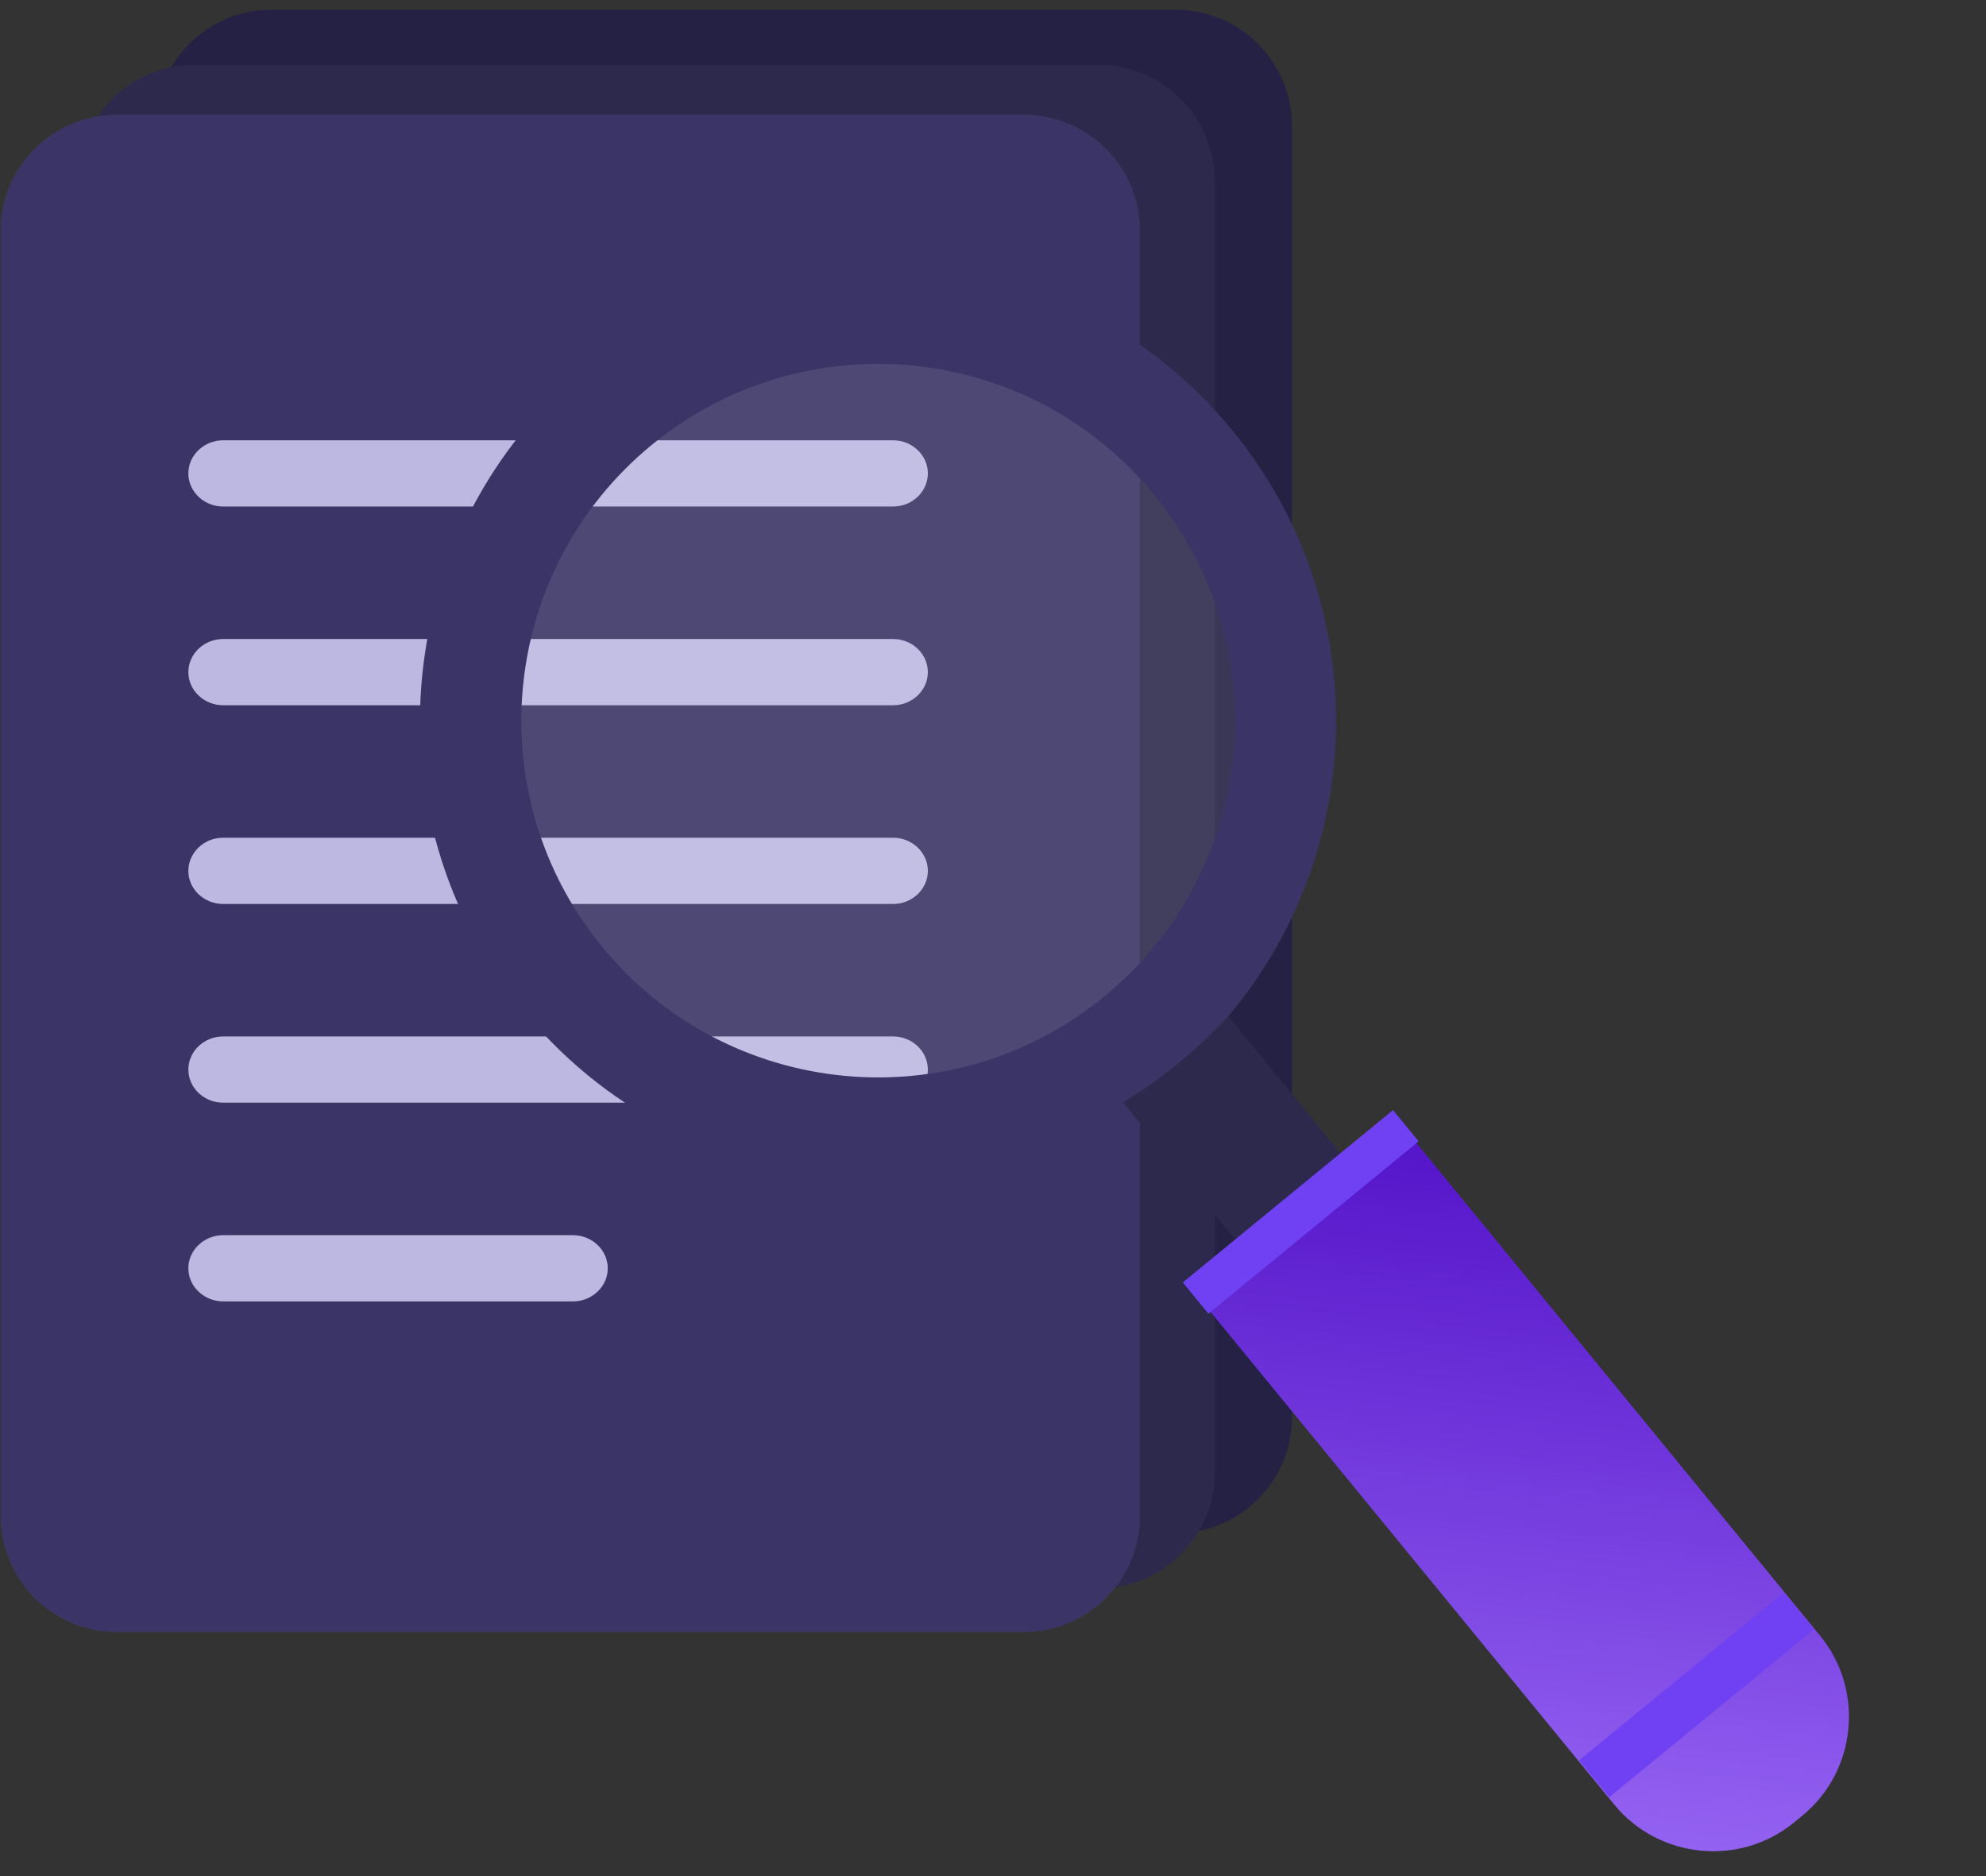<svg width="126" height="119" viewBox="0 0 126 119" fill="none" xmlns="http://www.w3.org/2000/svg">
<rect x="0" y="0" width="126" height="119" fill="#333333" stroke="none"/>
<path fill-rule="evenodd" clip-rule="evenodd" d="M74.624 97.253H17.199C13.158 97.253 9.849 93.935 9.849 89.88V7.99C9.849 3.934 13.158 0.618 17.199 0.618H74.624C78.667 0.618 81.976 3.934 81.976 7.99V89.88C81.976 93.935 78.667 97.253 74.624 97.253Z" fill="#252144"/>
<path fill-rule="evenodd" clip-rule="evenodd" d="M69.722 100.755H12.297C8.256 100.755 4.947 97.437 4.947 93.381V11.491C4.947 7.436 8.256 4.119 12.297 4.119H69.722C73.765 4.119 77.074 7.436 77.074 11.491V93.381C77.074 97.437 73.765 100.755 69.722 100.755Z" fill="#2C294D"/>
<path fill-rule="evenodd" clip-rule="evenodd" d="M64.954 103.519H7.411C3.361 103.519 0.045 100.214 0.045 96.176V14.625C0.045 10.586 3.361 7.283 7.411 7.283H64.954C69.006 7.283 72.321 10.586 72.321 14.625V96.176C72.321 100.214 69.006 103.519 64.954 103.519Z" fill="#3B414D"/>
<path fill-rule="evenodd" clip-rule="evenodd" d="M64.954 103.519H7.411C3.361 103.519 0.045 100.214 0.045 96.176V14.625C0.045 10.586 3.361 7.283 7.411 7.283H64.954C69.006 7.283 72.321 10.586 72.321 14.625V96.176C72.321 100.214 69.006 103.519 64.954 103.519Z" fill="#3B3466"/>
<path fill-rule="evenodd" clip-rule="evenodd" d="M56.66 32.129H14.157C12.943 32.129 11.95 31.184 11.95 30.029C11.95 28.873 12.943 27.928 14.157 27.928H56.66C57.873 27.928 58.867 28.873 58.867 30.029C58.867 31.184 57.873 32.129 56.66 32.129Z" fill="#BDB8E1"/>
<path fill-rule="evenodd" clip-rule="evenodd" d="M56.66 44.734H14.157C12.943 44.734 11.95 43.788 11.95 42.634C11.95 41.477 12.943 40.532 14.157 40.532H56.66C57.873 40.532 58.867 41.477 58.867 42.634C58.867 43.788 57.873 44.734 56.66 44.734Z" fill="#BDB8E1"/>
<path fill-rule="evenodd" clip-rule="evenodd" d="M56.66 57.339H14.157C12.943 57.339 11.95 56.394 11.95 55.239C11.95 54.084 12.943 53.137 14.157 53.137H56.66C57.873 53.137 58.867 54.084 58.867 55.239C58.867 56.394 57.873 57.339 56.66 57.339Z" fill="#BDB8E1"/>
<path fill-rule="evenodd" clip-rule="evenodd" d="M56.66 69.943H14.157C12.943 69.943 11.95 68.998 11.95 67.843C11.95 66.687 12.943 65.742 14.157 65.742H56.66C57.873 65.742 58.867 66.687 58.867 67.843C58.867 68.998 57.873 69.943 56.66 69.943Z" fill="#BDB8E1"/>
<path fill-rule="evenodd" clip-rule="evenodd" d="M36.343 82.548H14.166C12.947 82.548 11.95 81.603 11.95 80.448C11.95 79.291 12.947 78.346 14.166 78.346H36.343C37.562 78.346 38.559 79.291 38.559 80.448C38.559 81.603 37.562 82.548 36.343 82.548Z" fill="#BDB8E1"/>
<path fill-rule="evenodd" clip-rule="evenodd" d="M72.257 65.11C62.961 72.727 49.774 72.382 40.916 64.911C39.785 63.941 38.724 62.873 37.752 61.688C37.252 61.079 36.786 60.456 36.352 59.806C35.485 58.508 34.749 57.142 34.172 55.75C33.147 53.392 32.535 50.937 32.315 48.441C31.584 40.608 34.637 32.558 41.173 27.204C47.724 21.834 56.217 20.437 63.756 22.678C66.158 23.398 68.447 24.481 70.559 25.935C71.812 26.79 72.989 27.778 74.094 28.883C74.644 29.434 75.163 30.015 75.662 30.625C76.635 31.81 77.489 33.061 78.201 34.36C83.79 44.51 81.536 57.507 72.257 65.11Z" fill="white" fill-opacity="0.1"/>
<path fill-rule="evenodd" clip-rule="evenodd" d="M70.056 63.21C60.385 71.138 46.126 69.722 38.198 60.05C30.281 50.389 31.695 36.129 41.368 28.203C51.029 20.286 65.288 21.7 73.205 31.361C81.131 41.032 79.717 55.293 70.056 63.21ZM78.179 27.289C68.005 14.875 49.704 13.06 37.29 23.233C24.878 33.406 23.051 51.718 33.223 64.131C42.483 75.426 58.502 77.951 70.67 70.638C71.859 69.923 73.016 69.103 74.134 68.189C75.25 67.273 76.281 66.299 77.214 65.274C86.775 54.777 87.437 38.585 78.179 27.289Z" fill="#3B3466"/>
<path fill-rule="evenodd" clip-rule="evenodd" d="M114.346 115.169L113.825 115.596C110.377 118.423 105.24 117.914 102.413 114.464L76.322 82.627L89.387 71.92L115.478 103.757C118.306 107.207 117.796 112.342 114.346 115.169Z" fill="url(#paint0_linear_985_456)"/>
<path fill-rule="evenodd" clip-rule="evenodd" d="M77.926 64.45L85.636 73.858L78.957 79.33L71.249 69.922C72.462 69.192 73.641 68.356 74.783 67.423C75.922 66.49 76.974 65.496 77.926 64.45Z" fill="#2C294D"/>
<path fill-rule="evenodd" clip-rule="evenodd" d="M115.08 103.358L102.098 113.995L100.183 111.657L113.163 101.019L115.08 103.358Z" fill="#7041F3"/>
<path fill-rule="evenodd" clip-rule="evenodd" d="M90.004 72.394L76.666 83.325L75.042 81.344L88.38 70.413L90.004 72.394Z" fill="#7041F3"/>
<defs>
<linearGradient id="paint0_linear_985_456" x1="99.103" y1="72.884" x2="94.818" y2="116.088" gradientUnits="userSpaceOnUse">
<stop stop-color="#5414C9"/>
<stop offset="1" stop-color="#9462F2"/>
</linearGradient>
</defs>
</svg>
